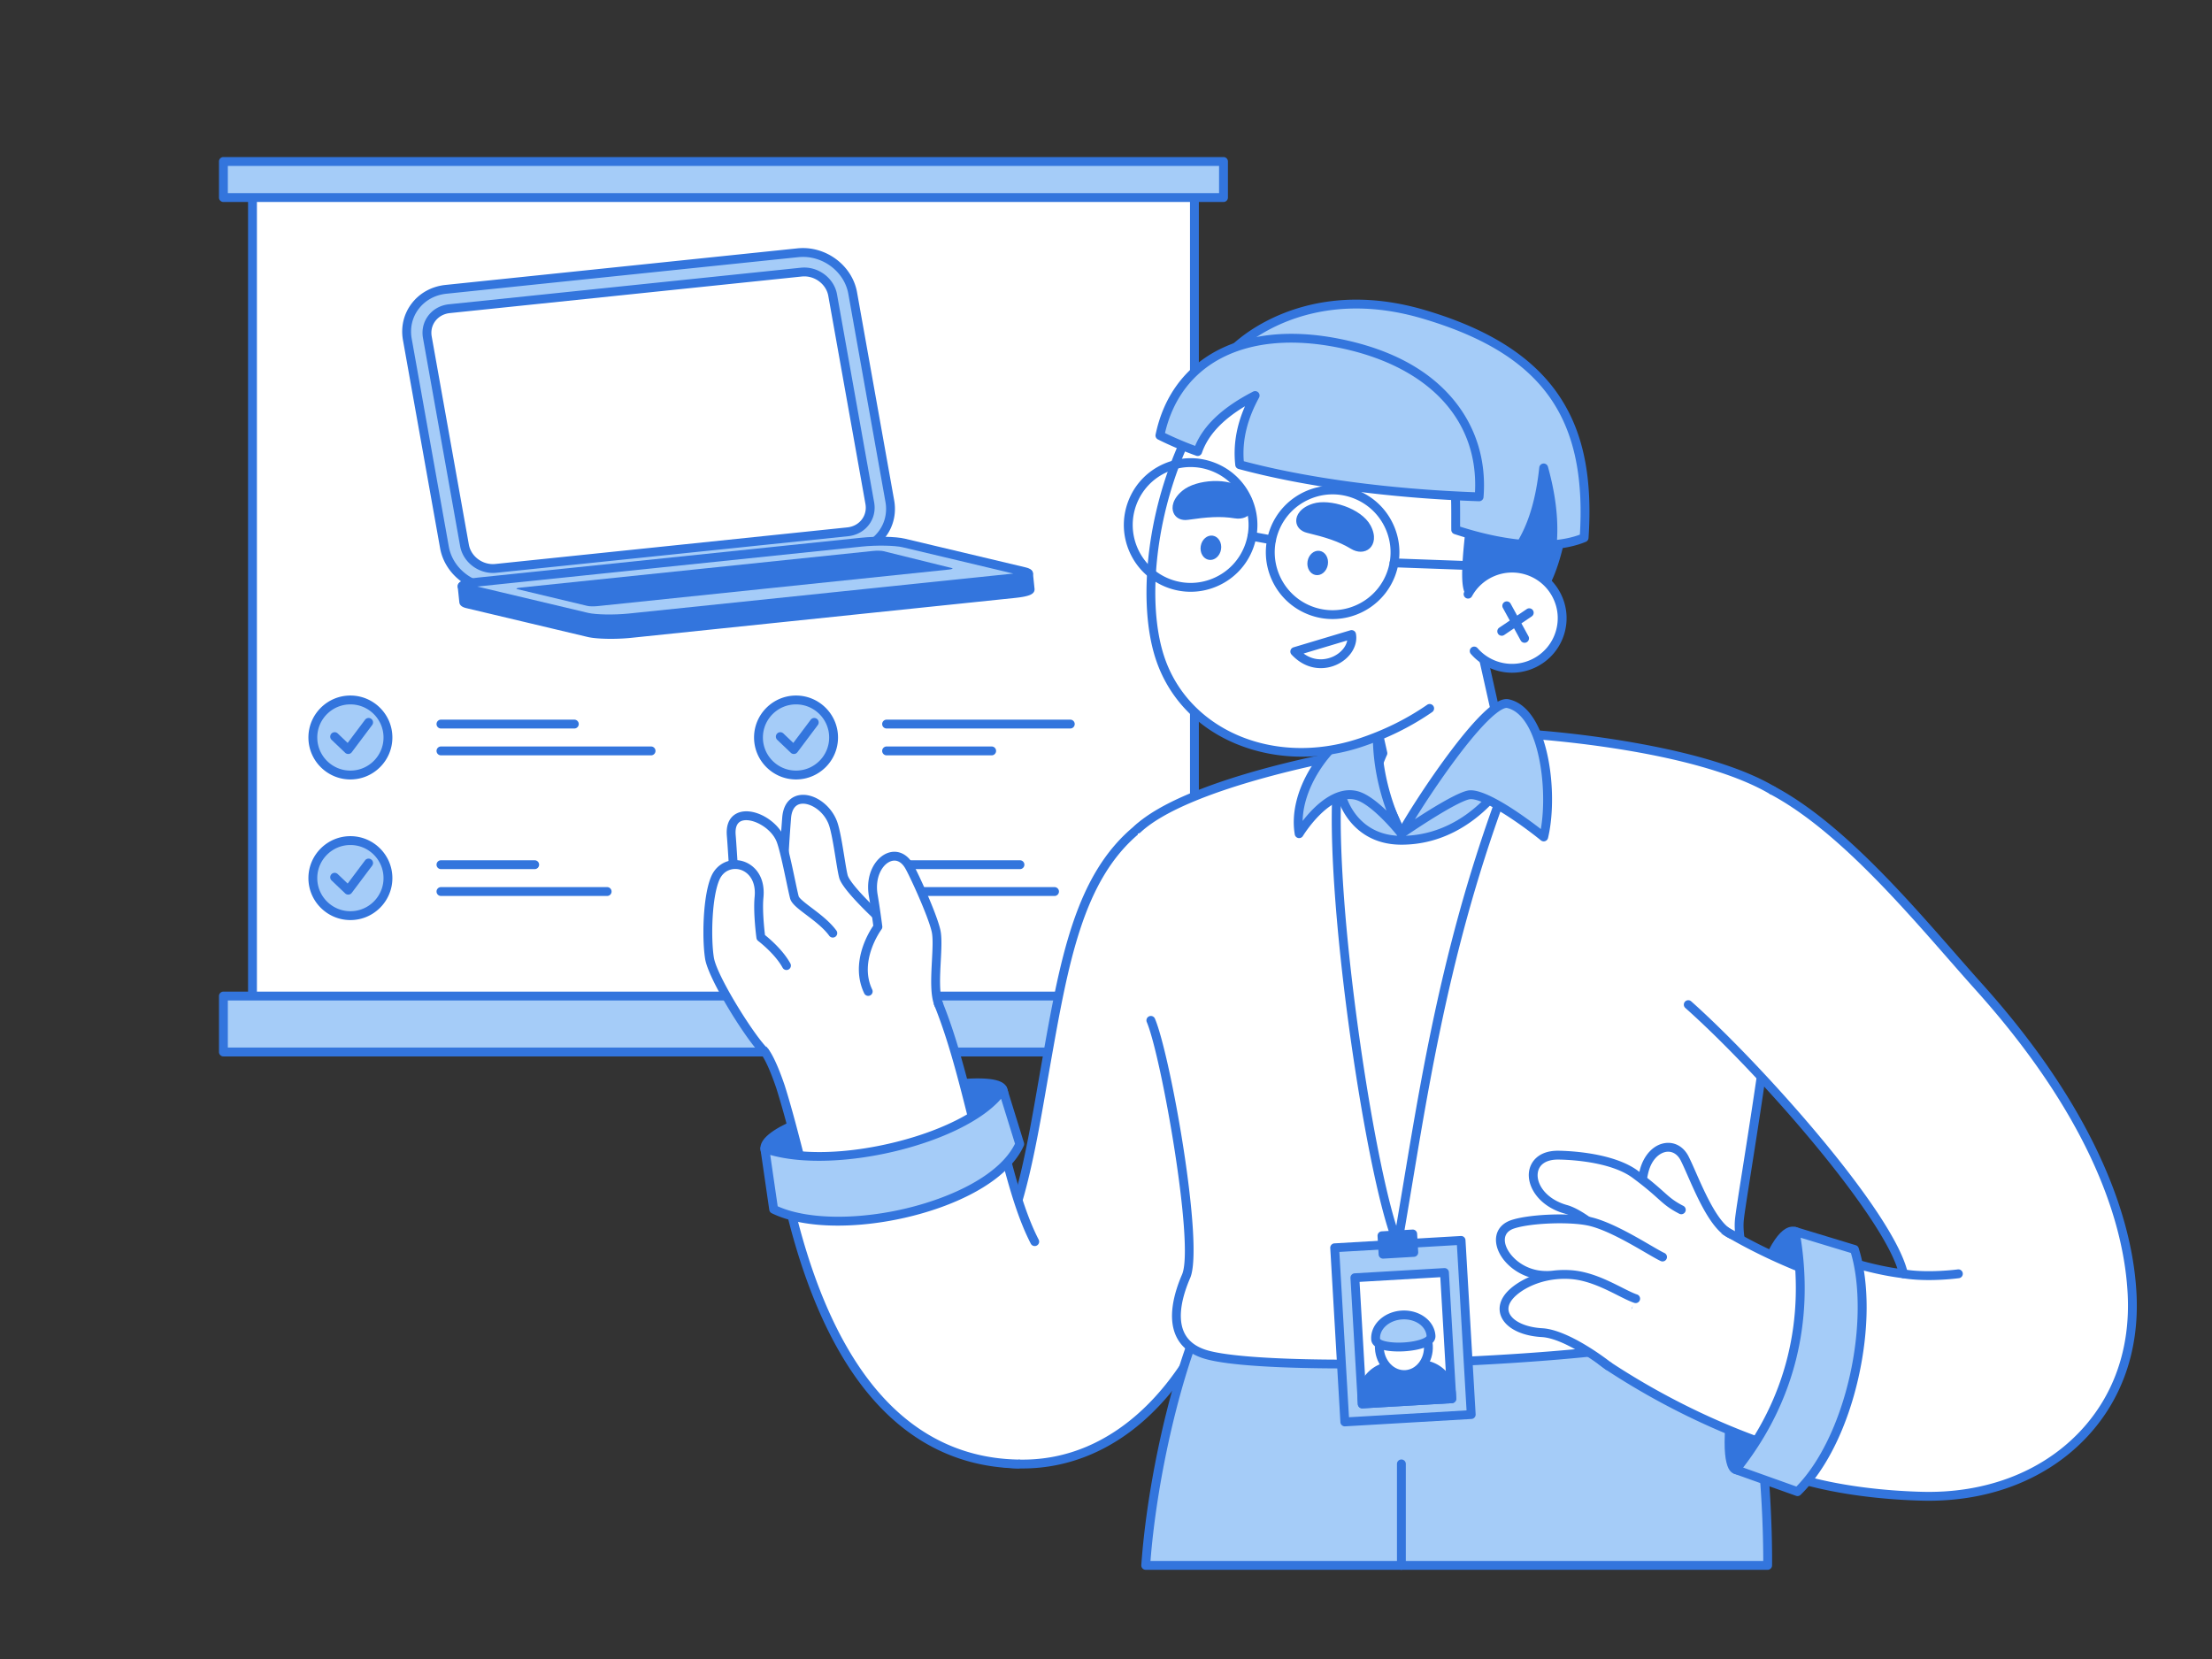 <svg xmlns="http://www.w3.org/2000/svg" viewBox="0 0 3000 2250" width="3000" height="2250"><rect x="0" y="0" width="3000" height="2250" fill="#333333" stroke="none"/><g transform="translate(297.0 213.0) rotate(0.0 684.0 609.75) scale(1.502 1.501)"><svg width="911.029" height="812.636" viewBox="0 0 911.029 812.636"><path d="M30.247 19.593h850.535v762.11H30.247z" fill="#fff"/><path d="M880.782 785.703H30.247a4 4 0 0 1-4-4V19.593a4 4 0 0 1 4-4h850.535a4 4 0 0 1 4 4v762.109a4 4 0 0 1-4 4zm-846.535-8h842.535V23.593H34.247v754.109z" fill="#3375dd"/><path d="M4 4h903.029v32.596H4z" fill="#a5ccf8"/><path d="M907.029 40.596H4a4 4 0 0 1-4-4V4a4 4 0 0 1 4-4h903.03a4 4 0 0 1 4 4v32.596a4 4 0 0 1-4 4zM8 32.596h895.03V8H8z" fill="#3375dd"/><path d="M4 758.084h903.029v50.552H4z" fill="#a5ccf8"/><path d="M907.029 812.636H4a4 4 0 0 1-4-4v-50.552a4 4 0 0 1 4-4h903.03a4 4 0 0 1 4 4v50.552a4 4 0 0 1-4 4zM8 804.636h895.03v-42.552H8z" fill="#3375dd"/><path d="M253.047 389.144c-23.255 2.419-45.439-13.922-49.453-36.426l-33.53-188c-4.014-22.504 11.641-42.78 34.895-45.198l317.786-33.05c23.254-2.418 45.439 13.922 49.453 36.426l33.529 187.999c4.013 22.503-11.641 42.78-34.895 45.198l-317.786 33.051z" fill="#a5ccf8"/><path d="M248.488 393.38c-23.413 0-44.746-17.051-48.832-39.96l-33.53-188c-2.107-11.816.622-23.491 7.686-32.874 7.273-9.662 18.188-15.701 30.733-17.005l317.786-33.05c25.292-2.634 49.43 15.179 53.804 39.702l33.529 187.999c2.107 11.816-.622 23.491-7.686 32.873-7.274 9.662-18.188 15.701-30.734 17.005l-317.786 33.051a48.091 48.091 0 0 1-4.973.258zm4.559-4.236h.01zM527.348 90.232c-1.389 0-2.786.071-4.188.217l-317.787 33.05c-10.309 1.072-19.248 5.994-25.169 13.86-5.712 7.587-7.914 17.054-6.201 26.658l33.53 188c3.653 20.483 23.876 35.355 45.101 33.149l317.786-33.051c10.309-1.072 19.248-5.995 25.169-13.86 5.712-7.586 7.914-17.054 6.201-26.657l-33.529-187.999c-3.412-19.131-21.285-33.366-40.913-33.366z" fill="#3375dd"/><path d="m567.714 338.603-317.786 33.051c-13.31 1.384-25.962-7.935-28.259-20.815l-33.53-188c-2.297-12.88 6.63-24.443 19.94-25.828l317.786-33.05c13.31-1.384 25.961 7.935 28.259 20.815l33.529 187.999c2.297 12.88-6.63 24.443-19.94 25.827z" fill="#fff"/><path d="M247.332 375.788c-14.19 0-27.121-10.346-29.601-24.247l-33.53-188c-1.291-7.236.379-14.383 4.701-20.125 4.441-5.899 11.105-9.587 18.763-10.384l317.786-33.05c15.321-1.587 29.957 9.213 32.61 24.091l33.529 188c1.291 7.236-.379 14.383-4.701 20.124-4.442 5.899-11.105 9.587-18.764 10.384l-317.786 33.051a29.292 29.292 0 0 1-3.01.156zm281.172-267.963c-.738 0-1.479.038-2.225.115l-317.786 33.05c-5.422.564-10.11 3.135-13.199 7.239-2.97 3.945-4.112 8.884-3.216 13.908l33.53 188c1.934 10.841 12.655 18.714 23.907 17.539l317.786-33.051c5.422-.564 10.11-3.135 13.2-7.238 2.97-3.945 4.112-8.884 3.216-13.908l-33.529-188c-1.806-10.123-11.277-17.654-21.683-17.654zm39.21 230.778h.01zm164.714 51.913-1.47-14.129c.388 1.474-4.848 3.056-14.395 4.049l-346.114 36.006c-13.528 1.407-30.588 1.099-38.106-.689l-109.271-25.986c-2.349-.559-3.489-1.196-3.532-1.851l1.461 14.036c.102.636 1.242 1.253 3.526 1.796l109.271 25.986c7.518 1.788 24.578 2.096 38.106.689l346.114-36.006c9.229-.96 14.429-2.471 14.415-3.901z" fill="#3375dd"/><path d="M353.863 435.313c-8.509 0-16.33-.579-20.991-1.687l-109.27-25.986c-1.785-.425-5.966-1.418-6.55-5.054a4.008 4.008 0 0 1-.029-.22l-1.446-13.901a3.999 3.999 0 0 1 7.168-2.945c.262.092.664.215 1.253.355l109.271 25.986c7.021 1.669 23.858 1.945 36.766.602l346.114-36.006c7.147-.744 10.214-1.645 11.35-2.078a4.001 4.001 0 0 1 7.328.988c.081.307.128.618.144.931l1.415 13.597c.03.19.046.385.048.583.041 4.458-4.67 6.53-18.001 7.917l-346.114 36.006c-5.896.613-12.353.911-18.455.911zm-129.076-35.627c.189.053.41.111.666.171l109.271 25.986c7.019 1.669 23.856 1.945 36.767.602l346.114-36.006c5.949-.619 9.071-1.347 10.605-1.824l-.614-5.903c-2.434.614-5.83 1.205-10.618 1.703l-346.113 36.006c-14.113 1.47-31.44 1.127-39.445-.775L224.212 394.15l.576 5.536z" fill="#3375dd"/><path d="m716.563 380.437-346.114 36.006c-13.528 1.407-30.588 1.099-38.106-.689l-109.271-25.986c-7.518-1.788-2.645-4.378 10.882-5.785l346.114-36.006c13.528-1.407 30.588-1.099 38.106.689l109.271 25.986c7.518 1.788 2.645 4.378-10.882 5.785z" fill="#a5ccf8"/><path d="M352.408 421.333c-8.507 0-16.328-.578-20.989-1.687L222.148 393.66c-1.704-.405-6.887-1.638-6.598-6.079.236-3.638 3.256-6.044 17.992-7.577l346.114-36.006c14.114-1.468 31.441-1.127 39.445.776l109.271 25.986c1.704.405 6.887 1.638 6.598 6.079-.236 3.637-3.259 6.043-17.992 7.576l-346.114 36.006c-5.896.614-12.353.911-18.456.911zm-119.141-33.252 100.002 23.782c7.021 1.67 23.857 1.945 36.766.602l346.114-36.006c.379-.04.746-.079 1.102-.12L617.25 352.558c-7.02-1.669-23.857-1.944-36.767-.602l-346.114 36.006c-.379.04-.746.079-1.102.12z" fill="#3375dd"/><path d="m658.891 372.738-317.05 33.009c-3.247.338-7.334.264-9.13-.166l-63.277-15.143c-1.812-.434-.636-1.061 2.627-1.4l318.646-33.155c3.258-.339 7.333-.259 9.102.179l61.776 15.28c1.753.434.547 1.059-2.695 1.396z" fill="#3375dd"/><circle cx="118.656" cy="524.46" fill="#a5ccf8" r="33.908"/><g fill="#3375dd"><path d="M118.656 562.369c-20.903 0-37.909-17.005-37.909-37.908s17.006-37.909 37.909-37.909 37.908 17.006 37.908 37.909-17.005 37.908-37.908 37.908zm0-67.817c-16.492 0-29.909 13.417-29.909 29.909s13.417 29.908 29.909 29.908 29.908-13.417 29.908-29.908-13.417-29.909-29.908-29.909zm202.189 21.781H200.438a4 4 0 0 1 0-8h120.407a4 4 0 0 1 0 8zm69.299 24.254H200.438a4 4 0 0 1 0-8h189.706a4 4 0 0 1 0 8z"/><path d="M116.691 539.371a4.006 4.006 0 0 1-2.762-1.106l-12.272-11.714a4 4 0 0 1 5.523-5.787l9.013 8.604 15.704-20.939a4 4 0 1 1 6.4 4.8l-18.407 24.543a3.998 3.998 0 0 1-3.2 1.6z"/></g><circle cx="118.656" cy="651.522" fill="#a5ccf8" r="33.908"/><path d="M118.656 689.431c-20.903 0-37.909-17.006-37.909-37.909s17.006-37.908 37.909-37.908 37.908 17.005 37.908 37.908-17.005 37.909-37.908 37.909zm0-67.817c-16.492 0-29.909 13.417-29.909 29.908s13.417 29.909 29.909 29.909 29.908-13.417 29.908-29.909-13.417-29.908-29.908-29.908zm166.392 21.781h-84.609a4 4 0 0 1 0-8h84.609a4 4 0 0 1 0 8zm65.432 24.254H200.439a4 4 0 0 1 0-8H350.48a4 4 0 0 1 0 8z" fill="#3375dd"/><path d="M116.691 666.433a4.006 4.006 0 0 1-2.762-1.106l-12.272-11.714a4 4 0 0 1 5.523-5.787l9.013 8.604 15.704-20.939a4 4 0 1 1 6.4 4.8l-18.407 24.543a3.998 3.998 0 0 1-3.2 1.6z" fill="#3375dd"/><circle cx="521.048" cy="524.46" fill="#a5ccf8" r="33.908"/><path d="M521.048 562.369c-20.903 0-37.908-17.005-37.908-37.908s17.005-37.909 37.908-37.909 37.908 17.006 37.908 37.909-17.005 37.908-37.908 37.908zm0-67.817c-16.491 0-29.908 13.417-29.908 29.909s13.417 29.908 29.908 29.908 29.908-13.417 29.908-29.908-13.417-29.909-29.908-29.909zm247.627 21.781H602.831a4 4 0 0 1 0-8h165.844a4 4 0 0 1 0 8zm-70.991 24.254h-94.853a4 4 0 0 1 0-8h94.853a4 4 0 0 1 0 8z" fill="#3375dd"/><path d="M519.083 539.371a4.006 4.006 0 0 1-2.762-1.106l-12.271-11.714a4 4 0 0 1 5.523-5.787l9.013 8.604 15.705-20.939a4 4 0 0 1 6.4 4.8l-18.408 24.543a3.998 3.998 0 0 1-3.2 1.6z" fill="#3375dd"/><circle cx="521.048" cy="651.522" fill="#a5ccf8" r="33.908"/><path d="M521.048 689.431c-20.903 0-37.908-17.006-37.908-37.909s17.005-37.908 37.908-37.908 37.908 17.005 37.908 37.908-17.005 37.909-37.908 37.909zm0-67.817c-16.491 0-29.908 13.417-29.908 29.908s13.417 29.909 29.908 29.909 29.908-13.417 29.908-29.909-13.417-29.908-29.908-29.908zm202.189 21.781H602.831a4 4 0 0 1 0-8h120.406a4 4 0 0 1 0 8zm31.214 24.254h-151.62a4 4 0 0 1 0-8h151.62a4 4 0 0 1 0 8z" fill="#3375dd"/><path d="M519.083 666.433a4.006 4.006 0 0 1-2.762-1.106l-12.271-11.714a4 4 0 0 1 5.523-5.787l9.013 8.604 15.705-20.939a4 4 0 0 1 6.4 4.8l-18.408 24.543a3.998 3.998 0 0 1-3.2 1.6z" fill="#3375dd"/></svg></g><g transform="translate(954.0 406.5) rotate(0.0 972.0 861.0) scale(1.5 1.5)"><svg width="1296.017" height="1148.361" viewBox="0 0 1296.017 1148.361"><path d="M270.648 713.839c-9.97-22.272-216.869 24.807-215.108 53.661 2.423 39.712 233.532-12.503 215.108-53.661z" fill="#3375dd"/><path d="M93.138 785.692c-11.248 0-21.11-1.093-28.391-3.691-10.417-3.716-12.928-9.805-13.2-14.257-.53-8.684 9.741-17.246 32.323-26.947 17.711-7.608 42.422-15.473 69.581-22.146 27.721-6.811 55.812-11.811 77.071-13.718 34.916-3.132 41.707 2.649 43.776 7.271 2.09 4.669 2.858 12.1-5.355 20.982-16.496 17.839-61.665 33.4-98.435 42.014-24.598 5.762-53.979 10.491-77.37 10.492zm154.95-73.639c-4.55 0-10.103.243-16.851.849-20.875 1.873-48.531 6.801-75.877 13.52-66.814 16.415-96.259 33.761-95.827 40.836.068 1.11.274 4.488 7.903 7.209 17.127 6.11 56.87 3.34 101.249-7.055 44.757-10.485 81.805-26.05 94.386-39.656 6.351-6.868 4.526-10.943 3.927-12.282-.521-1.164-5.057-3.421-18.909-3.421z" fill="#3375dd"/><path d="M284.658 1032.679c-160.024-2.972-177.404-201.827-214.884-320.801-8.275-24.446-13.665-31.196-14.252-31.885-67.054-80.904 51.662-182.855 121.483-104.124 60.844 68.515 63.752 207.806 108.153 290.847 52.956-98.813 36.963-307.453 119.989-372.538 78.722-63.035 177.748 47.732 106.871 118.863-48.489 137.25-26.724 410.889-227.359 419.638z" fill="#fff"/><path d="M284.657 1036.679h-.074c-60.394-1.122-106.231-29.413-140.133-86.491-29.188-49.141-45.547-113.091-59.982-169.513-6.187-24.184-12.031-47.027-18.51-67.595-8.151-24.077-13.267-30.24-13.48-30.49-16.33-19.702-23.247-42.04-20.041-64.644 2.841-20.03 13.464-38.828 29.914-52.932 16.445-14.1 36.641-21.717 56.851-21.467 22.818.291 43.84 10.549 60.795 29.668 35.725 40.229 51.829 104.373 67.402 166.405 10.44 41.584 21.213 84.493 37.746 118.286 19.259-40.029 28.566-95.273 38.39-153.574 14.438-85.682 29.366-174.28 79.144-213.302 42.523-34.05 89.41-18.907 114.967 9.581 25.423 28.34 35.485 76.182-2.152 114.603-12.295 35.152-20.021 79.222-28.197 125.856-11.987 68.371-24.381 139.069-52.814 195.109-32.808 64.663-81.759 97.536-149.65 100.496a5.109 5.109 0 0 1-.175.004zM118.322 551.573c-18.968 0-37.077 7.778-50.764 19.514-27.34 23.442-41.805 66.722-8.958 106.354 1.004 1.176 6.619 8.511 14.962 33.155 6.571 20.857 12.441 43.803 18.656 68.096 14.301 55.899 30.509 119.258 59.11 167.411 32.347 54.46 75.945 81.472 133.279 82.575 64.687-2.856 111.375-34.298 142.74-96.118 27.893-54.977 40.183-125.078 52.068-192.871 8.3-47.344 16.14-92.063 28.829-127.98.198-.561.519-1.07.938-1.491 34.724-34.849 25.64-78.477 2.506-104.265-23.123-25.776-65.544-39.48-104.044-8.652-47.371 37.135-62.038 124.181-76.223 208.361-10.515 62.402-20.446 121.344-42.741 162.944a4 4 0 0 1-3.525 2.11h-.002a3.997 3.997 0 0 1-3.525-2.114c-19.036-35.603-30.705-82.083-41.99-127.034-15.339-61.098-31.2-124.276-65.626-163.043-17.051-19.227-36.797-26.952-55.691-26.952z" fill="#3375dd"/><path d="M284.685 1052.675c-113.651-2.862-124.905-162.495-16.47-196.64 20.479-36.948 31.666-109.187 40.461-159.106 17.135-97.25 30.134-174.158 83.777-218.208 42.681-35.053 105.696-28.863 140.744 13.818 32.248 39.27 29.592 95.746-4.28 131.823-25.878 83.686-31.922 192.789-63.045 278.346-28.746 79.023-91.496 152.224-181.187 149.965z" fill="#fff"/><path d="M288.607 1056.724c-1.338 0-2.679-.017-4.022-.051-50.542-1.273-87.698-34.031-94.66-83.455-6.23-44.234 14.803-100.547 75.543-120.501 17.896-33.426 28.417-94.03 36.893-142.856a5311.67 5311.67 0 0 1 2.376-13.626l.603-3.421c16.995-96.495 30.419-172.712 84.575-217.183 21.468-17.631 48.518-25.842 76.164-23.131 27.646 2.715 52.581 16.033 70.21 37.502 32.855 40.009 31.161 98.483-3.819 136.416-11.525 37.545-18.95 79.454-26.807 123.803-9.304 52.52-18.925 106.828-36.032 153.856-15.732 43.248-39.522 80.264-68.798 107.048-32.666 29.884-71.39 45.6-112.226 45.6zm-3.821-8.048c90.366 2.259 150.874-74.615 177.327-147.334 16.87-46.375 26.429-100.334 35.674-152.518 7.962-44.946 15.483-87.399 27.31-125.643a3.99 3.99 0 0 1 .905-1.556c32.851-34.99 34.616-89.393 4.105-126.547-16.273-19.817-39.29-32.111-64.81-34.617-25.521-2.507-50.488 5.077-70.305 21.352-51.868 42.592-65.065 117.522-81.773 212.388l-.603 3.422c-.771 4.377-1.561 8.925-2.374 13.606-8.696 50.099-19.52 112.449-38.529 146.745a3.998 3.998 0 0 1-2.297 1.876c-57.487 18.102-77.397 70.877-71.57 112.252 4.851 34.436 30.53 75.153 86.939 76.574z" fill="#3375dd"/><path d="M284.685 1052.675c-130.153-2.293-184.537-133.727-208.78-241.903 73.089 20.278 173.914-18.221 193.741-49.628 8.18 31.101 16.618 64.749 29.914 90.496" fill="#fff"/><path d="M284.687 1056.675h-.072c-59.692-1.052-109.252-28.957-147.305-82.94-28.195-40-50.168-94.534-65.308-162.087a4 4 0 0 1 4.973-4.729c31.835 8.832 73.615 6.86 114.628-5.41 35.271-10.553 65.276-27.631 74.662-42.499a4 4 0 0 1 7.251 1.118l1.375 5.236c7.804 29.757 15.874 60.526 28.225 84.442a4 4 0 1 1-7.109 3.671c-12.399-24.009-20.478-54.162-28.189-83.544-13.62 14.631-41.321 29.487-73.922 39.24-39.735 11.889-80.332 14.385-112.636 7.069 14.842 63.59 35.886 115 62.589 152.883 36.501 51.782 83.909 78.546 140.907 79.551a4 4 0 0 1-.069 8z" fill="#3375dd"/><path d="M161.598 561.407c-18.95-17.687-33.318-33.106-35.092-40.242-2.467-9.922-5.603-38.265-9.599-48.512-8.552-21.931-39.513-31.728-41.673-4.122-1.303 16.648-3.314 45.883-2.712 56.824.802 14.588 16.26 41.648 16.26 41.648" fill="#fff"/><path d="M88.785 571.003a3.997 3.997 0 0 1-3.477-2.017c-.65-1.138-15.936-28.058-16.781-43.413-.66-11.996 1.682-44.106 2.719-57.355 1.287-16.441 11.511-19.708 15.846-20.35 12.75-1.884 27.79 8.582 33.542 23.33 2.639 6.767 4.809 20.244 6.724 32.134 1.099 6.827 2.138 13.274 3.03 16.866.643 2.586 5.238 11.496 33.939 38.283a4 4 0 0 1-5.458 5.848c-33.533-31.297-35.574-39.504-36.245-42.201-.974-3.917-1.989-10.223-3.165-17.524-1.76-10.927-3.95-24.526-6.279-30.5-4.782-12.262-16.969-19.496-24.917-18.323-6.706.992-8.618 7.65-9.042 13.06-.799 10.212-3.357 44.453-2.706 56.292.741 13.473 15.589 39.622 15.739 39.885a4 4 0 0 1-3.47 5.984z" fill="#3375dd"/><path d="M117.005 572.739c-10.598-14.607-32.953-25.358-34.779-32.481-2.539-9.904-8.275-41.339-12.272-51.586-8.485-21.757-47.284-34.395-44.771-4.323 1.391 16.641 3.357 60.67 6.725 71.096 4.829 14.949 18.686 50.084 18.686 50.084" fill="#fff"/><path d="M50.595 609.531a4 4 0 0 1-3.722-2.534c-.567-1.439-13.958-35.424-18.771-50.322-2.673-8.273-4.372-34.322-5.737-55.253-.44-6.752-.821-12.584-1.168-16.74-1.379-16.506 8.432-20.595 12.714-21.587 14.053-3.252 33.752 8.694 39.77 24.124 2.794 7.164 6.273 23.634 9.069 36.868 1.359 6.431 2.532 11.985 3.351 15.178.535 2.085 7.105 7.053 11.903 10.681 7.31 5.527 16.407 12.406 22.239 20.444a4 4 0 0 1-6.475 4.698c-5.132-7.073-13.344-13.283-20.589-18.761-7.895-5.969-13.598-10.282-14.827-15.075-.861-3.358-2.051-8.99-3.429-15.511-2.591-12.265-6.14-29.062-8.695-35.615-4.846-12.427-21.301-21.372-30.511-19.237-4.976 1.152-7.178 5.569-6.546 13.127.353 4.228.735 10.093 1.179 16.885 1.194 18.313 3 45.987 5.366 53.314 4.735 14.657 18.462 49.496 18.601 49.847a4 4 0 0 1-3.72 5.468z" fill="#3375dd"/><path d="M55.521 679.993c-12.076-10.863-47.209-66.87-50.033-84.656-2.824-17.787-1.948-56.235 5.407-72.68 9.39-20.994 42.452-13.93 39.388 17.602-1.362 14.017 1.627 36.31 1.627 36.31s15.676 11.757 23.192 25.474" fill="#fff"/><path d="M55.52 683.993a3.985 3.985 0 0 1-2.674-1.026c-12.685-11.41-48.301-68.06-51.309-87.003-2.9-18.27-2.104-57.478 5.706-74.94 4.913-10.985 16.293-16.556 27.685-13.539 10.146 2.685 21.297 12.98 19.337 33.161-1.096 11.28.773 28.49 1.41 33.786 4.107 3.28 16.336 13.645 22.936 25.689a4 4 0 1 1-7.016 3.844c-7.019-12.809-21.934-24.083-22.084-24.195a3.999 3.999 0 0 1-1.564-2.668c-.125-.929-3.034-22.916-1.644-37.229 1.475-15.186-6.308-22.771-13.421-24.654-6.355-1.681-14.488.472-18.335 9.072-6.973 15.59-7.891 52.885-5.107 70.42 2.707 17.05 37.538 72.217 48.758 82.31a4 4 0 0 1-2.677 6.974z" fill="#3375dd"/><path d="M212.855 637.366c-6.701-15.513.778-52.26-2.548-66.809-3.325-14.549-19.845-50.68-24.357-58.459-12.055-20.784-37.395-2.768-32.386 26.506 2.305 13.474 4.194 28.398 4.194 28.398s-22.447 29.798-8.729 58.48" fill="#fff"/><path d="M212.857 641.367a4 4 0 0 1-3.674-2.415c-4.228-9.787-3.383-25.856-2.565-41.396.554-10.53 1.077-20.475-.21-26.108-3.273-14.319-19.676-50.029-23.917-57.343-3.437-5.924-8.087-8.187-13.098-6.374-7.893 2.859-14.497 14.937-11.885 30.198 2.293 13.405 4.201 28.421 4.22 28.571a3.997 3.997 0 0 1-.773 2.909c-.206.275-20.796 28.252-8.316 54.347a4 4 0 0 1-7.216 3.452c-13.052-27.291 3.764-54.798 8.17-61.244-.543-4.146-2.132-15.949-3.969-26.686-3.442-20.119 6.214-35.145 17.046-39.069 8.673-3.141 17.386.646 22.743 9.881 4.521 7.794 21.306 44.303 24.796 59.574 1.536 6.721.984 17.208.4 28.311-.733 13.938-1.564 29.737 1.92 37.803a4 4 0 0 1-3.669 5.587z" fill="#3375dd"/><path d="m55.54 767.501 7.967 54.854c58.416 28.556 197.002-2.479 222.492-58.973l-15.351-49.542c-27.935 43.42-152.868 75.653-215.108 53.661z" fill="#a5ccf8"/><path d="M121.454 837.148c-24.133 0-44.612-3.823-59.704-11.2a4 4 0 0 1-2.202-3.019l-7.967-54.854A4.003 4.003 0 0 1 53 764.409a4.005 4.005 0 0 1 3.872-.681c28.341 10.013 72.493 9.113 118.106-2.408 44.459-11.23 79.829-30.254 92.306-49.646a4 4 0 0 1 7.185.98l15.351 49.542a3.998 3.998 0 0 1-.175 2.829c-9.915 21.975-36.473 41.685-74.781 55.501-25.744 9.285-54.923 15.093-82.164 16.355-3.829.177-7.58.266-11.247.266zM67.155 819.65c32.688 14.756 93.106 12.066 144.994-6.648 35.438-12.781 60.057-30.463 69.569-49.917l-12.586-40.621c-35.283 40.638-147.014 68.157-208.718 50.771z" fill="#3375dd"/><path d="M441.956 942.213c-22.699 62.71-37.813 142.671-42.05 202.148h562.327s2.803-178.713-45.301-250.017c-48.104-71.303-474.975 47.869-474.975 47.869z" fill="#a5ccf8"/><path d="M962.233 1148.361H399.906a3.999 3.999 0 0 1-3.989-4.284c4.656-65.363 21.251-145.134 42.278-203.225a3.996 3.996 0 0 1 2.686-2.491c1.069-.298 108.181-30.081 219.796-50.754 65.66-12.162 120.046-18.845 161.648-19.863 53.943-1.32 85.972 6.648 97.923 24.364 20.325 30.126 34.238 81.801 41.354 153.589 5.274 53.204 4.637 98.278 4.63 98.727a4 4 0 0 1-4 3.937zm-558.017-8h554.039c.031-26.568-1.705-180.138-44.64-243.779-10.159-15.058-40.804-22.07-91.076-20.841-41.173 1.006-95.125 7.643-160.359 19.724-102.91 19.059-202.008 45.893-217.162 50.053-20.011 56.01-35.848 131.713-40.802 194.843z" fill="#3375dd"/><path d="M392.453 478.721c44.596-41.697 183.911-66.557 183.911-66.557l167.215-19.457c27.717 1.32 159.559 13.393 223 50.941 34.851 20.627-27.046 357.839-29.921 388.505s24.25 71.931-13.668 95.494c-50.007 31.075-405.104 45.096-468.833 25.983-33.963-10.186-29.738-42.937-17.716-70.728s-18.048-198.786-31.905-231.369" fill="#fff"/><path d="M580.89 966.28c-56.622 0-106.793-2.493-127.881-8.817-12.437-3.73-21.056-10.591-25.617-20.392-8.027-17.25-1.506-39.841 5.378-55.755 11.459-26.49-18.797-197.372-31.915-228.216a4.001 4.001 0 0 1 7.363-3.131c14.076 33.099 44.707 204.906 31.895 234.522-6.234 14.411-12.243 34.646-5.468 49.204 3.556 7.641 10.507 13.059 20.662 16.104 29.115 8.733 127.075 11.062 238.219 5.666 116.717-5.667 205.958-17.919 227.353-31.214 23.751-14.759 19.518-36.928 15.036-60.397-2.06-10.785-4.189-21.936-3.239-32.073.544-5.802 3.129-22.178 6.708-44.843 7.777-49.26 20.794-131.707 28.169-202.969 11.891-114.895 1.855-133.998-3.011-136.878-68.542-40.567-213.138-49.913-220.843-50.37l-166.748 19.403c-4.703.854-139.09 25.618-181.766 65.52a4 4 0 0 1-5.464-5.844c44.943-42.022 180.204-66.549 185.94-67.573.08-.014.16-.026.24-.035l167.215-19.458c.217-.025.436-.032.653-.022 14.825.707 54.514 4.111 98.612 11.942 56.318 10 98.79 23.308 126.235 39.552 8.842 5.233 19.175 25.915 6.894 144.586-7.397 71.475-20.435 154.054-28.225 203.393-3.556 22.52-6.125 38.791-6.645 44.342-.844 9.005 1.087 19.118 3.132 29.825 4.568 23.921 9.746 51.034-18.671 68.693-27.266 16.944-137.302 27.852-231.188 32.41-36.208 1.758-75.996 2.824-113.023 2.824z" fill="#3375dd"/><path d="M720.597 392.708s-39.234 92.02-89.515 90.05c-50.281-1.971-16.726-72.706-16.726-72.706l-23.725-105.935 104.865-23.486 25.101 112.078z" fill="#fff"/><path d="M632.683 486.788a44.92 44.92 0 0 1-1.757-.034c-12.612-.495-21.616-5.056-26.764-13.559-12.257-20.249 2.712-56.239 5.997-63.584l-23.431-104.622a4 4 0 0 1 3.029-4.777l104.865-23.486a3.997 3.997 0 0 1 4.777 3.029L724.5 391.833a3.999 3.999 0 0 1-.224 2.443c-1.628 3.817-40.045 92.512-91.594 92.512zm-37.275-179.643 22.852 102.032a4 4 0 0 1-.289 2.587c-.183.386-18.151 38.825-6.961 57.294 3.72 6.141 10.337 9.314 20.229 9.702 44.003 1.721 80.455-75.979 85.167-86.464l-23.939-106.889z" fill="#3375dd"/><path d="M631.083 482.757s71.463-90.033 89.515-90.05 22.982 0 22.982 0c-7.943 37.59-49.3 96.022-112.497 96.022-47.742 0-64.197-47.999-54.719-76.565l21.778-2.534 32.94 73.126z" fill="#a5ccf8"/><path d="M631.083 492.729c-25.932 0-40.788-13.041-48.684-23.981-11.893-16.477-15.844-39.723-9.831-57.843a3.998 3.998 0 0 1 3.334-2.713l21.778-2.534a3.993 3.993 0 0 1 4.109 2.33l30.264 67.184c6.459-7.964 19.74-24.106 34.036-40.099 41.436-46.354 50.931-46.362 54.505-46.366 18.065-.016 23 0 23 0a4.001 4.001 0 0 1 3.9 4.827c-4.525 21.414-18.552 45.977-36.608 64.103-15.947 16.009-42.736 35.092-79.802 35.092zM734.58 396.7c-3.403 0-7.961.002-13.979.007-2.227.002-12.307 3.158-48.527 43.673-18.041 20.18-34.464 40.614-37.396 44.284 56.149-2.041 93.882-51.544 103.818-87.963h-3.916zm-155.142 19.134c-4.149 15.414-.488 34.466 9.448 48.232 6.44 8.923 18.292 19.468 38.666 20.569a3.928 3.928 0 0 1-.115-.235l-31.738-70.458-16.26 1.892z" fill="#3375dd"/><path d="M627.839 856.848a4 4 0 0 1-3.667-2.407c-12.535-28.881-29.918-115.424-42.272-210.457-6.669-51.302-20.941-176.665-9.454-232.623a4 4 0 0 1 7.837 1.609c-7.801 38.001-4.231 123.976 9.55 229.983 10.66 82.002 24.998 157.425 36.624 194.337 2.053-12.066 4.086-24.287 6.204-37.007 19.974-120.017 42.614-256.047 107.234-409.131a4 4 0 1 1 7.37 3.112c-64.254 152.216-86.811 287.752-106.713 407.333-2.992 17.98-5.819 34.963-8.769 51.937a4 4 0 0 1-3.943 3.315z" fill="#3375dd"/><path d="m570.753 857.19 114.29-6.66 9.175 157.454-114.29 6.66z" fill="#a5ccf8"/><path d="M579.931 1018.642a3.996 3.996 0 0 1-3.993-3.767l-9.175-157.454a4 4 0 0 1 3.76-4.226l114.29-6.66a4.004 4.004 0 0 1 4.226 3.76l9.175 157.454a4 4 0 0 1-3.76 4.226l-114.29 6.66a4.565 4.565 0 0 1-.233.007zm-4.949-157.693 8.71 149.467 106.303-6.195-8.71-149.467z" fill="#3375dd"/><path d="m589.038 884.271 80.989-4.719 6.65 114.118-80.989 4.72z" fill="#fff"/><path d="M595.691 1002.388a3.996 3.996 0 0 1-3.993-3.767l-6.65-114.119a4 4 0 0 1 3.76-4.226l80.988-4.72a4.002 4.002 0 0 1 4.226 3.76l6.65 114.119a4 4 0 0 1-3.76 4.226l-80.989 4.72a4.565 4.565 0 0 1-.233.007zm-2.424-114.358 6.185 106.132 73.002-4.254-6.185-106.132-73.001 4.254z" fill="#3375dd"/><path d="m622.452 964.105 23.661-1.379c15.82-.922 29.412 11.174 30.334 26.993l.23 3.951-80.989 4.72-.23-3.951c-.922-15.82 11.174-29.412 26.993-30.334z" fill="#3375dd"/><path d="M595.691 1002.388a3.996 3.996 0 0 1-3.993-3.768l-.23-3.951c-.509-8.723 2.41-17.122 8.219-23.649 5.809-6.528 13.812-10.402 22.535-10.911l23.661-1.379c8.729-.509 17.122 2.41 23.649 8.219 6.528 5.809 10.403 13.812 10.911 22.534l.23 3.952a4 4 0 0 1-3.76 4.226l-80.989 4.72a4.565 4.565 0 0 1-.233.007zm50.657-35.671-23.661 1.379c-6.59.384-12.636 3.311-17.024 8.242a24.556 24.556 0 0 0-6.211 17.824l73.002-4.254c-.815-13.583-12.513-23.984-26.106-23.19zm-.233-3.993h.01z" fill="#3375dd"/><ellipse cx="633.316" cy="946.791" fill="#fff" rx="22.197" ry="25.075" transform="matrix(.998 -.058 .058 .998 -54.008 38.447)"/><path d="M633.594 975.858c-6.567 0-12.824-2.679-17.752-7.632-5.15-5.177-8.233-12.248-8.679-19.91-.933-16.005 10.041-29.709 24.461-30.55 7.083-.405 13.885 2.284 19.165 7.591 5.15 5.177 8.233 12.248 8.679 19.91.447 7.663-1.793 15.044-6.308 20.785-4.628 5.885-11.075 9.353-18.154 9.765-.472.027-.943.042-1.413.042zm-.576-50.133c-.309 0-.618.009-.928.027-10.017.584-17.616 10.497-16.94 22.098.333 5.71 2.593 10.943 6.364 14.734 3.642 3.661 8.275 5.522 13.028 5.247 4.76-.277 9.139-2.666 12.331-6.724 3.305-4.203 4.942-9.664 4.61-15.374-.333-5.71-2.593-10.943-6.364-14.734-3.404-3.422-7.67-5.273-12.1-5.273z" fill="#3375dd"/><path d="M657.867 936.889c-.656-11.256-12.4-19.728-26.23-18.922-13.831.806-24.511 10.584-23.855 21.84s50.741 8.337 50.086-2.919z" fill="#a5ccf8"/><path d="M628.501 950.929c-9.174 0-24.163-1.455-24.713-10.888-.783-13.44 11.605-25.133 27.616-26.066 16.005-.935 29.673 9.242 30.457 22.682.672 11.539-21.5 13.73-28.311 14.127a88.184 88.184 0 0 1-5.048.145zm4.956-29.015c-.525 0-1.055.015-1.588.046-11.606.677-20.621 8.579-20.095 17.615.759 1.495 8.556 3.968 21.305 3.222 12.66-.737 20.101-4.05 20.792-5.734-.54-8.593-9.532-15.149-20.413-15.149zm-19.943-75.584 27.796-1.62.972 16.679-27.797 1.62z" fill="#3375dd"/><path d="M614.487 867.007a3.996 3.996 0 0 1-3.993-3.768l-.972-16.678a4 4 0 0 1 3.76-4.226l27.797-1.62a3.992 3.992 0 0 1 4.226 3.76l.972 16.678a4 4 0 0 1-3.761 4.226l-27.797 1.62a4.526 4.526 0 0 1-.232.007zm3.255-16.917.506 8.691 19.811-1.154-.506-8.691z" fill="#3375dd"/><path d="M631.083 482.757c12.592-23.775 76.821-121.985 96.401-117.545 33.371 7.567 41.382 82.593 32.29 120.525 0 0-51.885-42.094-68.639-37.833-15.496 3.941-60.052 34.853-60.052 34.853z" fill="#a5ccf8"/><path d="M759.774 489.737a4 4 0 0 1-2.521-.894c-19.46-15.785-54.35-39.803-65.133-37.063-12.133 3.086-46.528 25.779-58.757 34.263a4 4 0 0 1-5.815-5.158c6.316-11.925 25.783-42.84 45.906-69.87 11.325-15.212 21.301-27.15 29.652-35.484 11.111-11.091 19.14-15.609 25.262-14.22 8.827 2.001 16.447 8.074 22.649 18.048 16.564 26.64 19.912 76.994 12.646 107.31a4 4 0 0 1-3.889 3.068zm-65.963-46.19c5.331 0 16.417 2.611 40.137 18.342 9.36 6.208 17.991 12.675 23.21 16.704 4.975-28.63 1.273-72.162-12.934-95.009-5.031-8.091-10.961-12.959-17.625-14.471-1.048-.239-11.268-.95-46.728 46.68-13.947 18.734-27.544 39.298-36.559 53.946 14.643-9.567 36.483-23.078 46.837-25.711.752-.191 1.889-.48 3.662-.48z" fill="#3375dd"/><path d="M631.083 482.757s-23.684-42.042-21.669-94.776c-16.374-16.512-79.741 41.122-70.794 94.807 0 0 25.129-41.587 52.011-34.501 17.019 4.487 40.451 34.469 40.451 34.469z" fill="#a5ccf8"/><path d="M538.621 486.787a3.999 3.999 0 0 1-3.947-3.342c-6.779-40.676 26.132-84.633 52.712-98.241 14.374-7.359 21.75-3.185 24.868-.041a4.002 4.002 0 0 1 1.157 2.969c-1.95 51.013 20.926 92.249 21.157 92.66a4 4 0 0 1-6.636 4.428c-6.292-8.046-25.443-29.671-38.32-33.065-23.672-6.236-47.333 32.313-47.569 32.703a4.002 4.002 0 0 1-3.421 1.929zm63.12-97.685c-2.864 0-6.528 1.084-10.709 3.225-21.493 11.003-48.597 45.474-49.238 78.949 9.698-12.53 28.887-32.384 49.856-26.855 8.405 2.215 17.965 9.826 25.897 17.474-6.252-17.237-12.963-42.837-12.198-72.002-.987-.527-2.201-.79-3.609-.79z" fill="#3375dd"/><path d="M707.426 321.135c23.271-30.538 39.23-67.893 45.83-111.105C771.621 89.791 624.106-41.268 506.904 37.958c-85.836 58.023-119.475 208.81-94.132 285.708 23.632 71.707 106.178 101.361 180.347 77.12 23.09-7.547 44.411-18.03 63.508-31.238" fill="#fff"/><path d="M541.185 413.166c-20.31 0-40.244-3.76-58.696-11.254-35.842-14.557-61.95-41.901-73.516-76.994-12.822-38.905-10.778-97.266 5.333-152.308C432.4 110.798 464.489 61.8 504.662 34.644 530.676 17.06 559.1 8.743 589.156 9.925c26.966 1.061 54.529 10.04 79.71 25.966 61.763 39.065 98.09 110.922 88.342 174.743-6.562 42.963-22.242 80.957-46.603 112.925a4 4 0 1 1-6.363-4.849c23.541-30.891 38.7-67.66 45.058-109.285 9.283-60.775-25.551-129.355-84.71-166.773-51.706-32.704-108.365-33.207-155.447-1.381-38.634 26.116-69.587 73.557-87.159 133.586-15.681 53.569-17.755 110.109-5.414 147.557 22 66.752 99.003 99.508 175.306 74.57 22.707-7.421 43.727-17.759 62.475-30.726a4 4 0 1 1 4.55 6.58c-19.384 13.406-41.099 24.088-64.541 31.75-17.513 5.724-35.488 8.577-53.177 8.578z" fill="#3375dd"/><path d="M776.442 145.412c8.89 50.01-7.557 97.277-14.793 110.418-14.969 27.182-54.036 19.866-68.213 9.521-9.909-7.23 4.633-87.755 6.567-118.296l76.439-1.644z" fill="#3375dd"/><path d="M726.066 278.671c-13.831 0-27.404-4.555-34.988-10.089-7.663-5.592-6.003-29.715.923-85.265 1.774-14.224 3.449-27.659 4.01-36.515a4 4 0 0 1 3.906-3.746l76.439-1.644a4.01 4.01 0 0 1 4.024 3.299c8.671 48.777-6.515 97.227-15.228 113.048-5.604 10.175-14.919 16.965-26.939 19.634-3.974.882-8.072 1.278-12.147 1.278zm-22.342-127.695c-.736 8.88-2.222 20.802-3.785 33.331-2.073 16.627-4.423 35.473-5.424 50.557-1.526 23.007.859 26.793 1.353 27.319 8.446 6.154 25.994 10.645 40.611 7.401 9.85-2.188 17.139-7.464 21.666-15.684 5.235-9.506 22.687-54.461 14.921-104.415l-69.341 1.491z" fill="#3375dd"/><path d="M680.2 208.07c-.237-14.314 1.052-45.575-4.465-61.118-33.541-94.503-180.359-116.116-224.22-49.59-1.678-43.219 79.078-119.704 199.474-84.251 119.964 35.327 151.906 102.884 145.307 202.083-8.392 3.481-18.132 5.55-28.844 6.355 2.132-23.291-1.339-46.42-7.718-69.465-2.811 26.096-8.785 49.754-20.524 68.967-18.557-1.808-38.683-6.316-59.011-12.982z" fill="#a5ccf8"/><path d="M767.452 225.551a4 4 0 0 1-3.983-4.364c1.361-14.87.435-30.64-2.832-47.793-3.796 19.818-9.745 36.212-18.014 49.745a4.007 4.007 0 0 1-3.801 1.896c-18.625-1.814-38.768-6.243-59.87-13.163a3.999 3.999 0 0 1-2.753-3.735c-.043-2.616-.036-5.699-.028-9.268.034-15.327.085-38.488-4.206-50.578-15.815-44.56-61.423-77.653-116.19-84.308-44.24-5.376-82.906 8.258-100.921 35.582a3.999 3.999 0 0 1-7.336-2.047c-.78-20.102 13.976-44.458 38.511-63.563 20.618-16.055 78.075-50.599 166.089-24.68 58.889 17.341 98.902 43.094 122.327 78.729 21.263 32.346 29.474 72.846 25.841 127.457a4 4 0 0 1-2.458 3.429c-8.573 3.556-18.692 5.793-30.076 6.649-.1.007-.2.011-.3.011zm-7.715-77.466a4.001 4.001 0 0 1 3.853 2.933c6.714 24.257 9.411 45.94 8.208 66.104 7.655-.877 14.581-2.458 20.667-4.719 6.428-107.068-35.039-163.778-142.606-195.455-84.462-24.871-139.271 8.021-158.915 23.318-16.712 13.014-28.725 28.898-33.354 43.341 21.929-22.08 58.439-32.515 99.15-27.567 26.765 3.252 52.19 12.684 73.527 27.276 23.435 16.027 40.461 37.569 49.238 62.298 4.755 13.397 4.704 36.443 4.667 53.271-.005 2.294-.01 4.385 0 6.265 18.602 5.931 36.375 9.847 52.908 11.66 9.641-16.687 15.758-38.037 18.679-65.153a4.001 4.001 0 0 1 3.98-3.572z" fill="#3375dd"/><path d="M691.343 266.286c10.08-18.56 32.149-28.079 53.112-21.627 23.908 7.359 37.324 32.706 29.965 56.614s-32.706 37.324-56.614 29.965a45.082 45.082 0 0 1-20.941-13.659" fill="#fff"/><path d="M731.103 337.246c-4.792 0-9.66-.705-14.473-2.187a49.156 49.156 0 0 1-22.792-14.869 4.001 4.001 0 0 1 6.057-5.227 41.175 41.175 0 0 0 19.089 12.45c21.762 6.702 44.915-5.557 51.614-27.318 3.245-10.542 2.19-21.716-2.97-31.465s-13.807-16.904-24.349-20.149c-18.724-5.763-39.087 2.527-48.42 19.713a4.001 4.001 0 0 1-7.03-3.818c11.144-20.52 35.452-30.42 57.804-23.541 12.584 3.874 22.906 12.416 29.066 24.053 6.159 11.637 7.418 24.977 3.544 37.561-6.514 21.164-26.07 34.796-47.14 34.797zm-143.487-115.43c-12.216-7.396-25.135-11.149-40.922-14.962-10.123-2.445-9.238-14.055 5.744-18.714 14.081-4.378 39.992 4.417 47.201 17.784 7.52 13.944-2.052 21.927-12.023 15.891z" fill="#3375dd"/><path d="M594.275 227.852c-2.829 0-5.846-.868-8.73-2.614-11.229-6.799-23.093-10.463-39.79-14.495-5.857-1.414-9.598-5.468-9.763-10.581-.171-5.311 3.747-12.261 15.258-15.841 15.107-4.697 43.539 4.184 51.909 19.705 5.271 9.774 3.147 17.064-.599 20.628-2.235 2.126-5.144 3.197-8.285 3.197zm-33.436-36.849c-2.666 0-5.122.307-7.214.958-7.187 2.234-9.701 5.975-9.637 7.943.064 1.985 2.57 2.802 3.645 3.062 17.46 4.216 29.939 8.092 42.056 15.428 2.913 1.764 5.801 1.946 7.358.465 1.531-1.457 2.208-5.221-.928-11.035-5.354-9.926-22.653-16.821-35.279-16.821zm-79.756 2.712c-14.091-2.322-27.478-1.001-43.551 1.331-10.306 1.496-13.802-9.612-1.628-19.507 11.442-9.301 38.766-10.773 50.429-1.046 12.167 10.147 6.251 21.118-5.25 19.222z" fill="#3375dd"/><path d="M435.728 199.18c-4.888 0-8.844-2.321-10.619-6.367-2.134-4.866-1.082-12.775 8.272-20.379 12.28-9.981 41.972-12.308 55.514-1.014 8.528 7.112 9.268 14.67 7.116 19.371-2.439 5.331-8.556 8.026-15.578 6.87-12.954-2.136-25.329-1.124-42.327 1.343-.812.118-1.607.176-2.378.176zm27.424-27.381c-9.567 0-19.417 2.529-24.725 6.843-5.84 4.747-6.783 9.154-5.992 10.958.798 1.819 3.429 1.646 4.522 1.487 17.776-2.58 30.803-3.622 44.777-1.319 3.358.552 6.109-.351 7.003-2.306.88-1.922.107-5.668-4.965-9.898-4.783-3.989-12.603-5.765-20.62-5.765z" fill="#3375dd"/><ellipse cx="555.45" cy="238.175" fill="#3375dd" rx="11.065" ry="9.294" transform="matrix(.162 -.987 .987 .162 230.356 747.651)"/><ellipse cx="458.852" cy="224.402" fill="#3375dd" rx="11.065" ry="9.294" transform="matrix(.162 -.987 .987 .162 163.012 640.792)"/><path d="M586.037 302.724c3.65 19.15-28.774 39.535-51.35 15.39z" fill="#fff"/><path d="M558.197 333.117c-8.627 0-18.062-3.319-26.433-12.271a3.998 3.998 0 0 1 1.774-6.563l51.35-15.39a4.003 4.003 0 0 1 5.078 3.082c1.964 10.306-4.652 21.562-16.089 27.373-4.49 2.281-9.904 3.769-15.68 3.769zm-15.531-13.218c12.143 8.861 23.921 4.18 27.587 2.317 6.452-3.278 10.835-8.679 11.842-14.135l-39.43 11.818zm179.143-16.087a4.002 4.002 0 0 1-2.242-7.316l24.874-16.8a4 4 0 0 1 4.478 6.63l-24.874 16.8a3.986 3.986 0 0 1-2.235.686z" fill="#3375dd"/><path d="M742.458 310.168a3.997 3.997 0 0 1-3.512-2.081l-16.096-29.41a3.999 3.999 0 1 1 7.017-3.841l16.096 29.41a3.999 3.999 0 0 1-3.505 5.921z" fill="#3375dd"/><path d="M412.755 122.755c13.688-66.039 74.061-100.421 160.094-83.77 97.936 18.955 133.232 80.112 128.507 139.224-77.556-2.648-154.543-12.305-216.484-29.055-2.423-21.903 3.124-42.614 13.978-62.531-25.877 13.35-44.738 29.597-51.943 50.655-12.367-4.478-23.806-9.319-34.151-14.524z" fill="#a5ccf8"/><g fill="#3375dd"><path d="M701.358 182.209c-.046 0-.092 0-.139-.002-80.772-2.758-157.977-13.125-217.392-29.191a4 4 0 0 1-2.932-3.421c-1.958-17.696.907-35.225 8.746-53.265-20.747 12.522-33.534 26.414-38.95 42.244a4 4 0 0 1-5.146 2.466c-12.658-4.583-24.294-9.533-34.587-14.711a4 4 0 0 1-2.119-4.385c7.042-33.973 26.042-60.118 54.945-75.607C492.962 30.7 530.94 26.801 573.61 35.059c46.786 9.055 82.143 27.879 105.088 55.949 20.049 24.525 29.262 54.79 26.646 87.521a4 4 0 0 1-3.985 3.681zm-212.769-36.2c57.519 15.25 131.471 25.178 209.031 28.064 3.439-66.339-43.199-115.226-125.531-131.161-80.986-15.676-139.966 14.042-154.755 77.646 8.283 4.037 17.418 7.927 27.237 11.598 7.832-18.855 25.037-34.947 52.445-49.087a4 4 0 0 1 5.346 5.468c-10.769 19.76-15.286 38.592-13.772 57.471z"/><path d="M568.842 288.725a60.047 60.047 0 0 1-21.438-3.964c-15.063-5.744-26.988-17.01-33.579-31.723-6.59-14.713-7.056-31.112-1.312-46.175 11.857-31.096 46.802-46.748 77.899-34.89 15.063 5.744 26.988 17.01 33.579 31.723 6.59 14.713 7.056 31.112 1.312 46.176-9.168 24.043-32.14 38.854-56.461 38.854zm.046-112.741c-7.278 0-14.539 1.538-21.38 4.602-12.763 5.716-22.536 16.061-27.519 29.128-10.286 26.974 3.292 57.287 30.266 67.573a52.113 52.113 0 0 0 18.596 3.438c21.1.001 41.024-12.846 48.978-33.704 4.982-13.067 4.578-27.292-1.138-40.055s-16.061-22.536-29.128-27.519a52.34 52.34 0 0 0-18.675-3.464zm-128.346 88.068c-7.262 0-14.539-1.328-21.528-3.994-15.063-5.744-26.988-17.01-33.579-31.723-6.59-14.713-7.056-31.112-1.312-46.175s17.01-26.989 31.723-33.579 31.113-7.056 46.175-1.312c15.063 5.744 26.989 17.01 33.579 31.723 6.589 14.712 7.055 31.112 1.312 46.175-5.744 15.063-17.01 26.988-31.723 33.579-7.886 3.532-16.258 5.305-24.647 5.305zm-.045-112.771c-7.279 0-14.539 1.538-21.38 4.602-12.763 5.716-22.536 16.061-27.519 29.128-10.286 26.974 3.292 57.287 30.266 67.573 13.066 4.982 27.291 4.579 40.055-1.138 12.763-5.716 22.536-16.061 27.519-29.128 4.982-13.067 4.578-27.292-1.138-40.055s-16.061-22.536-29.128-27.519a52.338 52.338 0 0 0-18.674-3.464z"/><path d="M513.685 221.144a3.95 3.95 0 0 1-.73-.067l-17.739-3.274a4.002 4.002 0 0 1 1.452-7.868l17.739 3.274a4.002 4.002 0 0 1-.721 7.934zm224.723 24.869c-.049 0-.098 0-.147-.002l-113.952-4.114a4 4 0 0 1-3.853-4.142c.08-2.208 1.936-3.917 4.142-3.853l113.952 4.114a4 4 0 0 1-.142 7.997zm-107.325 902.348a4 4 0 0 1-4-4v-91.748a4 4 0 0 1 8 0v91.748a4 4 0 0 1-4 4zm302.418-90.559c-22.607-8 21.912-224.673 53.547-215.404s-19.285 227.529-53.547 215.404z"/><path d="M936.288 1062.282c-1.578 0-2.963-.299-4.121-.709-3.384-1.198-13.684-4.843-6.137-63.395 4.25-32.968 12.971-72.265 22.759-102.556 13.627-42.169 26.514-60.832 39.384-57.063 5.343 1.566 9.052 6.823 11.022 15.626 4.502 20.113.163 62.461-11.054 107.887-4.398 17.81-20.311 77.305-40.417 95.134-4.38 3.884-8.29 5.076-11.437 5.076zm-1.452-8.25c.782.275 3.155 1.114 7.581-2.811 12.032-10.669 26.931-46.415 37.957-91.066 10.943-44.315 15.267-85.224 11.015-104.221-1.25-5.586-3.191-9.03-5.464-9.696-4.715-1.386-14.416 8.817-26.226 42.102-10.358 29.194-19.925 69.499-24.967 105.187-6.582 46.587-2.016 59.614.104 60.506z"/></g><path d="M984.667 482.787c47.449 37.649 106.156 95.317 153.287 151.438 85.075 101.303 130.087 190.458 133.785 264.99 6.288 101.124-73.159 165.509-169.818 162.713-95.397-1.039-202.761-44.556-283.871-97.953-86.387-59.912.502-189.985 88.937-133.005 50.822 35.075 149.067 75.545 204.387 70.457-4.299-30.185-31.279-87.307-95.943-164.305-32.128-38.257-67.401-73.971-97.546-101.214" fill="#fff"/><path d="M1107.852 1066.014c-2.011 0-4.022-.029-6.046-.087-86.669-.943-193.595-37.808-285.955-98.611-21.067-14.609-33.749-34.265-36.751-56.894-2.661-20.053 2.505-41.014 14.546-59.022 12.039-18.004 29.429-30.782 48.969-35.979 22.053-5.865 45.062-1.651 66.539 12.188.036.022.071.046.105.07 51.967 35.866 144.257 72.542 197.411 70.064-3.799-18.654-20.584-70.268-94.302-158.047-29.227-34.802-63.734-70.606-97.165-100.818a4 4 0 0 1 5.364-5.936c33.694 30.45 68.472 66.535 97.927 101.609 55.162 65.683 91.363 127.856 96.84 166.313a4.002 4.002 0 0 1-3.594 4.547 109.59 109.59 0 0 1-10.009.435c-55.48.002-145.628-36.134-196.962-71.546-43.266-27.845-84.48-8.354-104.473 21.546-20.01 29.926-22.275 75.5 20.034 104.842 91.051 59.94 196.365 96.312 281.635 97.24 1.949.057 3.897.084 5.834.084 47.953.001 91.878-17.181 121.306-47.602 27.995-28.939 41.357-67.304 38.643-110.948-3.657-73.69-48.355-162.047-132.856-262.666-46.123-54.92-104.638-112.733-152.71-150.877a4 4 0 1 1 4.973-6.267c48.463 38.454 107.421 96.697 153.864 151.999 85.649 101.986 130.975 191.94 134.717 267.364 2.854 45.898-11.281 86.358-40.88 116.957-30.932 31.976-76.954 50.039-127.002 50.041z" fill="#3375dd"/><path d="M966.582 443.643c68.7 36.62 137.354 122.816 186.691 177.715 91.409 101.714 134.181 197.892 138.442 276.866 6.057 112.277-79.762 186.358-189.784 183.608-36.616-.915-85.671-5.947-127.223-21.067 48.57-41.028 66.788-136.104 48.96-194.847 25.925 8.797 46.397 13.01 61.351 14.797-11.739-52.407-128.283-184.481-194.55-243.351" fill="#fff"/><path d="M1107.936 1085.908c-2.029 0-4.06-.025-6.105-.077-28.045-.701-82.031-4.401-128.491-21.307a4 4 0 0 1-1.213-6.815c48.092-40.624 64.854-134.148 47.713-190.629a4 4 0 0 1 5.112-4.95c19.834 6.73 38.159 11.366 54.575 13.811-17.628-53.191-125.782-177.013-191.716-235.586a4 4 0 1 1 5.314-5.98c61.976 55.058 183.389 190.073 195.796 245.467a4 4 0 0 1-4.378 4.846c-16.516-1.974-35.007-6.22-55.054-12.637 7.016 28.654 6.526 64.175-1.505 98.837-8.619 37.199-24.69 68.248-45.583 88.323 43.9 14.64 93.344 17.966 119.63 18.624 56.403 1.407 106.5-17.386 141.027-52.926 31.911-32.847 47.354-76.579 44.663-126.469-4.562-84.557-52.082-179.445-137.423-274.407-7.758-8.632-15.942-17.98-24.607-27.876-46.207-52.774-103.713-118.453-160.99-148.983a4 4 0 0 1 3.763-7.059c58.568 31.219 116.609 97.508 163.246 150.772 8.647 9.876 16.815 19.205 24.539 27.799 44.315 49.312 78.81 99.067 102.524 147.887 22.279 45.861 34.706 90.083 36.937 131.438 2.815 52.176-13.407 97.985-46.913 132.474-34.842 35.863-84.68 55.423-140.86 55.425z" fill="#3375dd"/><path d="M861.365 839.178c-13.038-22.59-14.731-34.964-10.98-50.634 5.787-24.171 28.085-29.247 36.786-12.144s23.897 61.279 42.614 68.855" fill="#fff"/><path d="M929.784 849.256c-.5 0-1.008-.094-1.5-.293-16.172-6.546-28.928-35.528-38.242-56.689-2.47-5.612-4.604-10.458-6.436-14.06-2.84-5.582-7.474-8.426-12.717-7.807-5.72.677-13.503 6.078-16.614 19.068-3.302 13.79-2.576 24.954 10.554 47.703a4 4 0 0 1-6.929 3.999c-12.804-22.186-15.682-35.702-11.405-53.565 3.349-13.988 12.555-23.86 23.454-25.15 8.637-1.021 16.406 3.51 20.788 12.123 1.934 3.801 4.109 8.743 6.627 14.465 8.268 18.784 20.762 47.169 33.922 52.497a4 4 0 0 1-1.502 7.708z" fill="#3375dd"/><path d="M884.167 822.857c-16.226-8.387-15.383-12.616-41.611-32.083-20.531-15.239-59.059-17.441-70.393-17.335-32.122.302-28.388 38.969 7.756 49.018 21.883 6.084 60.652 46.832 60.652 46.832" fill="#fff"/><path d="M840.571 873.289a3.989 3.989 0 0 1-2.898-1.243c-.38-.399-38.258-40.018-58.825-45.735-23.412-6.509-34.163-24.32-32.391-37.774 1.201-9.127 8.576-18.938 25.669-19.098.476-.002 48.082-.236 72.815 18.123 11.884 8.821 18.417 14.675 23.187 18.95 5.839 5.233 9.364 8.392 17.876 12.792a4 4 0 1 1-3.673 7.107c-9.419-4.868-13.446-8.477-19.542-13.94-4.914-4.403-11.029-9.883-22.616-18.484-22.603-16.777-67.507-16.561-67.972-16.546-10.317.097-16.81 4.522-17.813 12.142-1.331 10.114 7.54 23.722 26.603 29.022 22.687 6.308 60.864 46.232 62.479 47.929a4.001 4.001 0 0 1-2.898 6.758z" fill="#3375dd"/><path d="M867.219 865.538c-10.439-4.837-44.521-27.991-67.454-32.514-18.423-3.634-53.092-2.01-67.947 2.897-25.26 8.344-4.687 46.182 30.088 46.277 24.521.067 74.185 27.618 74.185 27.618" fill="#fff"/><path d="M836.088 913.816a3.988 3.988 0 0 1-1.936-.502c-.488-.271-49.048-27.052-72.256-27.116-23.827-.065-42.511-16.907-45.013-32.596-1.609-10.089 3.505-18.118 13.681-21.479 15.796-5.217 51.111-6.745 69.975-3.023 17.338 3.42 40.354 16.821 55.583 25.688 5.42 3.156 10.101 5.881 12.778 7.122a4.001 4.001 0 0 1 1.948 5.311 4.002 4.002 0 0 1-5.311 1.948c-3.016-1.397-7.616-4.076-13.439-7.467-14.768-8.599-37.086-21.593-53.106-24.753-17.506-3.452-51.389-2.028-65.918 2.771-8.089 2.672-8.973 8.339-8.29 12.623 1.68 10.531 15.87 25.798 37.134 25.856 25.26.069 74.051 26.975 76.115 28.12a4 4 0 0 1-1.944 7.499z" fill="#3375dd"/><path d="M842.966 903.226c-12.573-4.164-35.002-20.314-59.25-21.808-24.58-1.514-42.568 8.026-51.21 15.561-19.471 16.978-3.867 35.294 25.677 36.947 23.597 1.32 59.868 30.049 59.868 30.049" fill="#fff"/><path d="M818.047 967.975c-.87 0-1.746-.282-2.48-.864-.353-.279-35.557-27.958-57.609-29.191-19.074-1.067-33.297-8.646-37.118-19.779-1.608-4.684-2.572-14.054 9.036-24.176 4.993-4.354 23.641-18.405 54.085-16.539 17.54 1.081 33.588 9.176 46.483 15.681 5.449 2.749 10.155 5.122 13.779 6.322a4.001 4.001 0 0 1-2.515 7.595c-4.184-1.386-9.134-3.883-14.866-6.774-12.241-6.174-27.475-13.859-43.373-14.838-21.767-1.341-39.241 6.653-48.335 14.583-4.236 3.693-8.842 9.389-6.728 15.549 2.661 7.752 14.716 13.534 29.999 14.389 24.581 1.375 60.607 29.702 62.128 30.907a4 4 0 0 1-2.487 7.136z" fill="#3375dd"/><path d="m987.048 842.398 53.675 16.29c19.458 62.03-3.148 171.925-51.467 219.005l-55.755-19.891c51.781-64.635 67.137-139.833 53.547-215.404z" fill="#a5ccf8"/><path d="M989.256 1081.693a4.01 4.01 0 0 1-1.344-.232l-55.755-19.891a4.002 4.002 0 0 1-1.777-6.268c48.561-60.616 66.795-133.991 52.732-212.195a4 4 0 0 1 5.098-4.536l53.675 16.29a4 4 0 0 1 2.655 2.63c9.678 30.85 9.593 73.562-.231 117.185-10.078 44.749-29.126 83.341-52.26 105.882a4 4 0 0 1-2.792 1.135zm-49.176-25.791 48.14 17.174c21.264-21.722 38.797-58.036 48.284-100.159 9.17-40.718 9.523-81.997 1.012-111.022l-45.446-13.792c12.083 76.269-5.83 147.868-51.99 207.8zm167.826-169.523c-7.555 0-15.803-.429-23.545-1.718a4 4 0 0 1 1.314-7.892c21.499 3.579 48.2.019 48.468-.018a4 4 0 1 1 1.079 7.927c-.75.102-12.739 1.7-27.315 1.7z" fill="#3375dd"/></svg></g></svg>